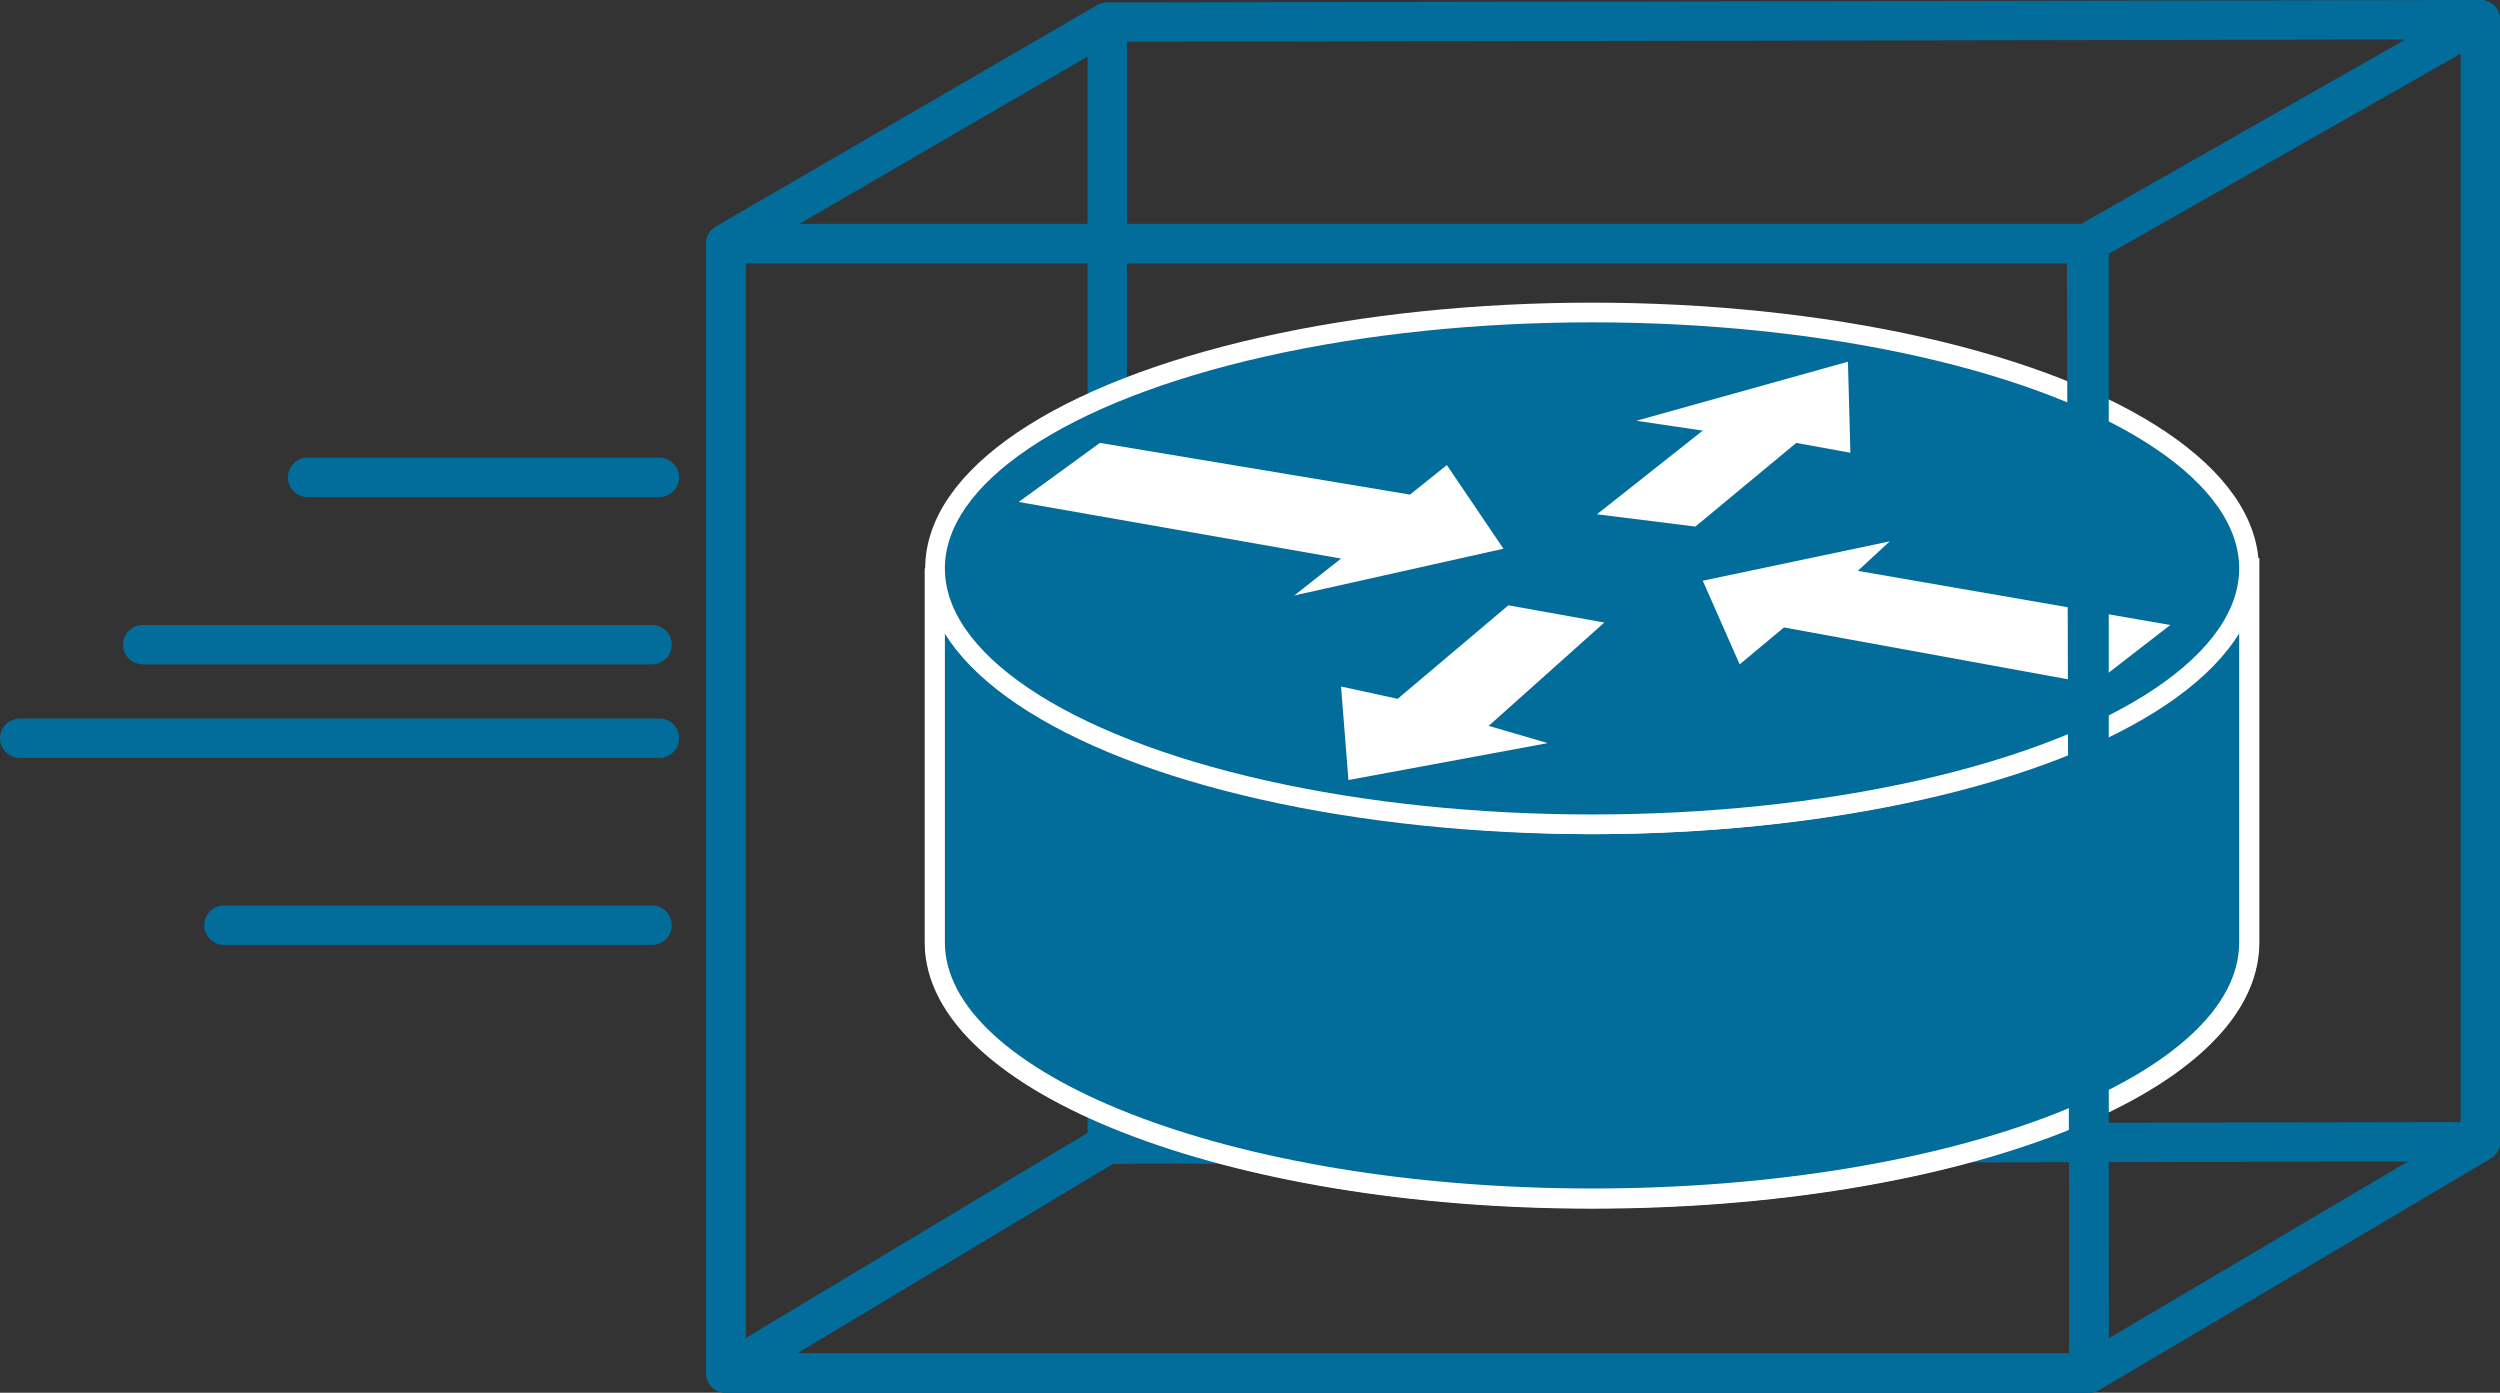<?xml version="1.0" encoding="utf-8"?>
<!-- Generator: Adobe Illustrator 20.1.0, SVG Export Plug-In . SVG Version: 6.00 Build 0)  -->
<svg version="1.1" id="Layer_1" xmlns="http://www.w3.org/2000/svg" xmlns:xlink="http://www.w3.org/1999/xlink" x="0px" y="0px"
	 viewBox="0 0 101.6 56.6" style="enable-background:new 0 0 101.6 56.6;" xml:space="preserve">
<rect x="0" y="0" width="101.6" height="56.6" fill="#333333" stroke="none"/>
<style type="text/css">
	.st0{fill:none;stroke:#026C9B;stroke-width:1.6;stroke-linecap:round;stroke-linejoin:round;}
	.st1{stroke:#FFFFFF;stroke-width:0.84;}
	.st2{fill:#026C9B;stroke:#FFFFFF;stroke-width:0.8;}
	.st3{fill:#FFFFFF;}
</style>
<g>
	<polygon class="st0" points="84.9,55.8 29.5,55.8 45,46.5 100.8,46.4 	"/>
	<g>
		<polygon class="st0" points="45,46.5 29.5,55.8 29.5,9.9 45,0.9 		"/>
	</g>
	<g>
		<g>
			<g>
				<g>
					<path class="st1" d="M91.3,23.1c0,5.7-11.9,10.4-26.7,10.4C49.9,33.4,38,28.8,38,23.1v15.2c0,5.7,11.9,10.4,26.7,10.4
						c14.7,0,26.7-4.6,26.7-10.4V23.1z"/>
					<path class="st2" d="M91.3,23.1c0,5.7-11.9,10.4-26.7,10.4C49.9,33.4,38,28.8,38,23.1v15.2c0,5.7,11.9,10.4,26.7,10.4
						c14.7,0,26.7-4.6,26.7-10.4V23.1z"/>
				</g>
				<ellipse class="st2" cx="64.7" cy="23.1" rx="26.7" ry="10.4"/>
			</g>
		</g>
		<g>
			<polygon class="st3" points="58.8,18.9 61.1,22.3 52.6,24.2 54.5,22.7 41.4,20.4 44.7,18 57.3,20.1 			"/>
		</g>
		<g>
			<polygon class="st3" points="70.7,27 69.2,23.6 76.8,22 75.5,23.2 88.2,25.4 85.1,27.8 72.5,25.5 			"/>
		</g>
		<g>
			<polygon class="st3" points="66.5,17.1 75.1,14.7 75.2,18.4 73,18 68.9,21.4 64.9,20.9 69.2,17.5 			"/>
		</g>
		<g>
			<polygon class="st3" points="62.9,30.2 54.8,31.7 54.5,27.9 56.8,28.4 61.3,24.6 65.2,25.3 60.5,29.5 			"/>
		</g>
	</g>
	<g>
		<rect x="29.5" y="9.9" class="st0" width="55.4" height="45.9"/>
		<g>
			<polygon class="st0" points="100.8,46.4 84.9,55.8 84.8,9.9 100.8,0.8 			"/>
			<polygon class="st0" points="84.8,9.9 29.5,9.9 45,0.9 100.8,0.8 			"/>
		</g>
	</g>
	<line class="st0" x1="0.8" y1="30" x2="26.8" y2="30"/>
	<line class="st0" x1="9.1" y1="37.6" x2="26.5" y2="37.6"/>
	<line class="st0" x1="26.8" y1="19.4" x2="12.5" y2="19.4"/>
	<line class="st0" x1="5.8" y1="26.2" x2="26.5" y2="26.2"/>
</g>
</svg>
